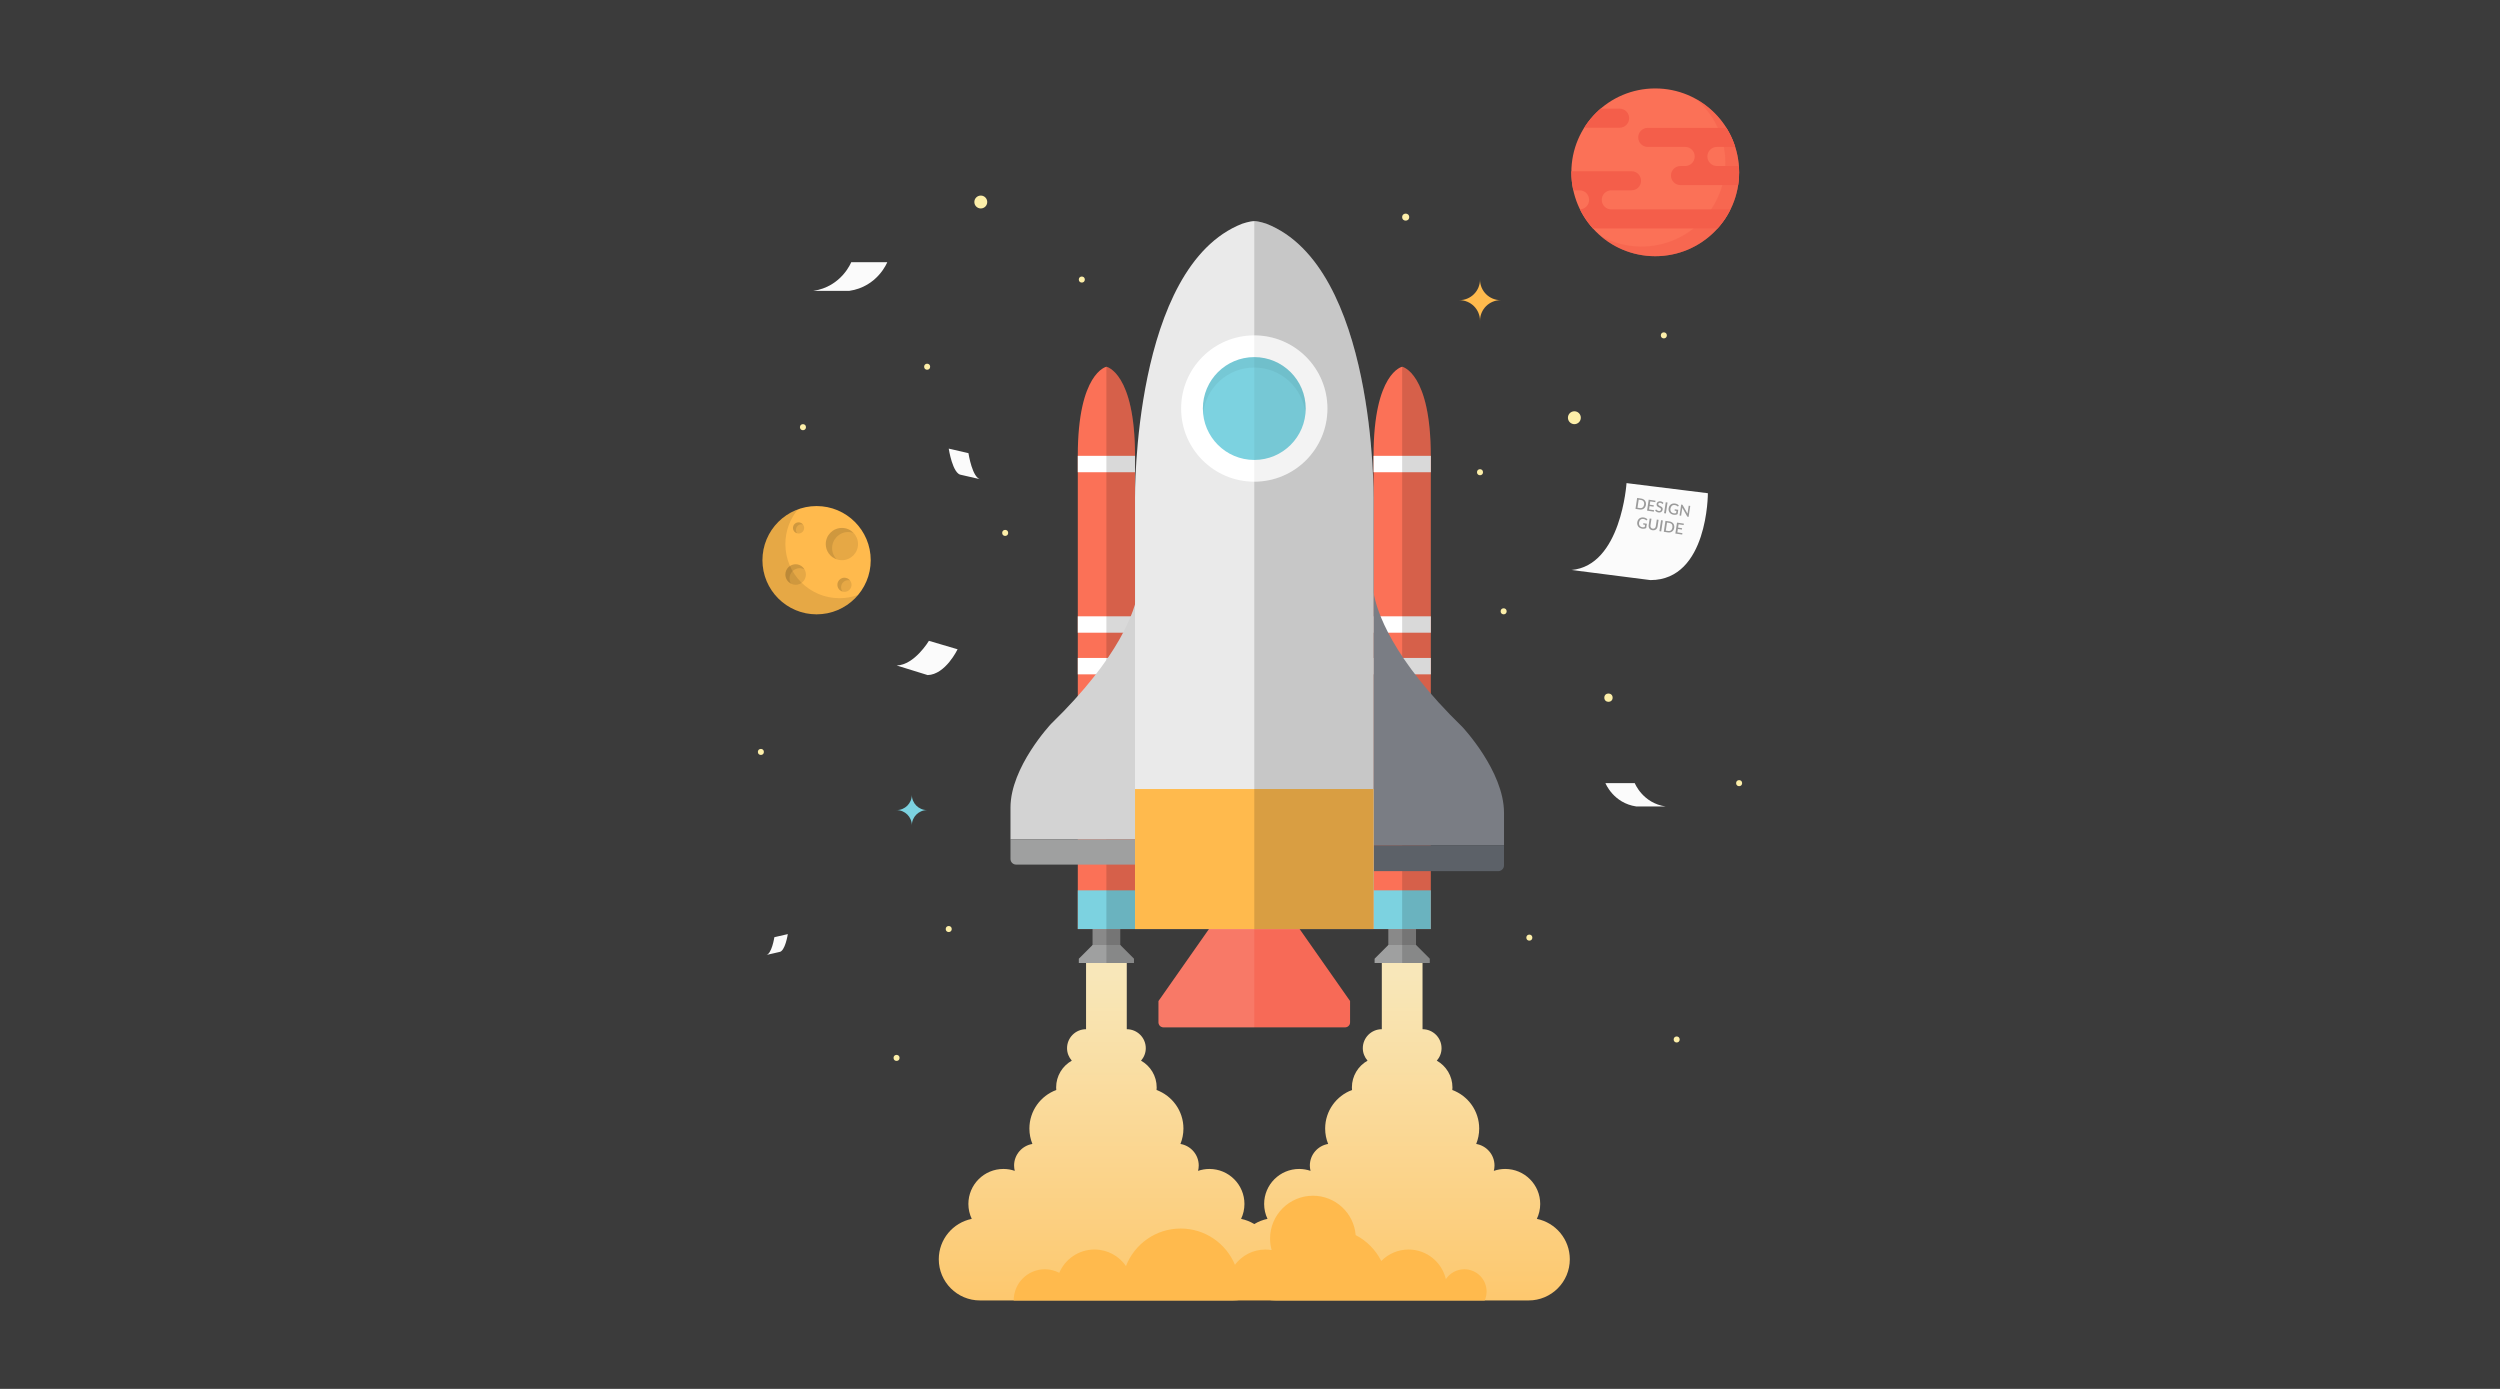 <?xml version="1.0" encoding="utf-8"?>
<!-- Generator: Adobe Illustrator 16.0.0, SVG Export Plug-In . SVG Version: 6.00 Build 0)  -->
<!DOCTYPE svg PUBLIC "-//W3C//DTD SVG 1.1//EN" "http://www.w3.org/Graphics/SVG/1.1/DTD/svg11.dtd">
<svg version="1.1" id="Layer_1" xmlns="http://www.w3.org/2000/svg" xmlns:xlink="http://www.w3.org/1999/xlink" x="0px" y="0px"
	 width="900px" height="500px" viewBox="0 0 900 500" enable-background="new 0 0 900 500" xml:space="preserve">
<rect fill="#3B3B3B" width="900" height="500.001"/>
<g>
	<g>
		<circle fill="#FB7157" cx="595.886" cy="62.034" r="30.196"/>
		<g>
			<defs>
				<circle id="SVGID_1_" cx="595.886" cy="62.034" r="30.196"/>
			</defs>
			<clipPath id="SVGID_2_">
				<use xlink:href="#SVGID_1_"  overflow="visible"/>
			</clipPath>
			<g clip-path="url(#SVGID_2_)">
				<path opacity="0.5" fill="#F45E4A" d="M610.609,35.672c6.43,5.538,10.506,13.733,10.506,22.884
					c0,16.678-13.52,30.198-30.195,30.198c-5.35,0-10.369-1.396-14.725-3.835c5.287,4.554,12.164,7.314,19.691,7.314
					c16.676,0,30.195-13.52,30.195-30.198C626.082,50.706,619.84,40.839,610.609,35.672z"/>
				<path fill="#F45E4A" d="M631.268,59.763h-13.176c-1.896,0-3.436-1.54-3.436-3.436c0-1.898,1.539-3.436,3.436-3.436h7.283
					c1.896,0,3.436-1.538,3.436-3.436c0-1.896-1.539-3.436-3.436-3.436h-32.184c-1.896,0-3.436,1.539-3.436,3.436
					c0,1.897,1.539,3.436,3.436,3.436h13.473c1.896,0,3.436,1.538,3.436,3.436c0,1.896-1.539,3.436-3.436,3.436h-1.686
					c-1.896,0-3.434,1.537-3.434,3.436c0,1.896,1.537,3.437,3.434,3.437h26.289c1.9,0,3.438-1.54,3.438-3.437
					C634.705,61.3,633.168,59.763,631.268,59.763z"/>
				<path fill="#F45E4A" d="M583.064,39.108h-13.178c-1.896,0-3.436-1.538-3.436-3.435c0-1.898,1.539-3.437,3.436-3.437h7.283
					c1.898,0,3.438-1.539,3.438-3.435c0-1.897-1.539-3.437-3.438-3.437h-32.184c-1.895,0-3.434,1.539-3.434,3.437
					c0,1.896,1.539,3.435,3.434,3.435h13.473c1.9,0,3.438,1.539,3.438,3.437c0,1.897-1.537,3.435-3.438,3.435h-1.684
					c-1.896,0-3.436,1.538-3.436,3.437c0,1.896,1.539,3.435,3.436,3.435h26.289c1.898,0,3.436-1.539,3.436-3.435
					C586.5,40.646,584.963,39.108,583.064,39.108z"/>
				<path fill="#F45E4A" d="M640.393,75.386h-60.328c-1.895,0-3.436-1.537-3.436-3.434c0-1.897,1.541-3.437,3.436-3.437h7.283
					c1.896,0,3.438-1.539,3.438-3.435c0-1.897-1.541-3.436-3.438-3.436h-32.182c-1.896,0-3.436,1.539-3.436,3.436
					c0,1.896,1.539,3.435,3.436,3.435h13.473c1.898,0,3.434,1.539,3.434,3.437c0,1.897-1.535,3.434-3.434,3.434h-1.686
					c-1.896,0-3.436,1.54-3.436,3.437c0,1.898,1.539,3.434,3.436,3.434h73.439c1.898,0,3.436-1.536,3.436-3.434
					C643.828,76.925,642.291,75.386,640.393,75.386z"/>
			</g>
		</g>
	</g>
	<g>
		<circle fill="#FFBA4D" cx="293.973" cy="201.669" r="19.488"/>
		<path opacity="0.1" d="M302.22,215.352c-10.763,0-19.488-8.725-19.488-19.488c0-4.759,1.708-9.117,4.541-12.501
			c-7.462,2.732-12.789,9.897-12.789,18.307c0,10.762,8.726,19.488,19.488,19.488c6.005,0,11.373-2.717,14.947-6.987
			C306.831,214.934,304.575,215.352,302.22,215.352z"/>
		<circle opacity="0.1" cx="303.081" cy="195.864" r="5.806"/>
		<path opacity="0.1" d="M299.558,197.329c0-3.206,2.599-5.806,5.805-5.806c0.669,0,1.309,0.119,1.907,0.328
			c-1.057-1.104-2.541-1.793-4.189-1.793c-3.206,0-5.806,2.599-5.806,5.805c0,2.537,1.63,4.688,3.898,5.478
			C300.174,200.3,299.558,198.888,299.558,197.329z"/>
		<circle opacity="0.1" cx="287.482" cy="190.059" r="2.013"/>
		<path opacity="0.1" d="M286.524,190.762c0-1.111,0.902-2.013,2.014-2.013c0.183,0,0.357,0.032,0.527,0.079
			c-0.369-0.473-0.938-0.783-1.583-0.783c-1.111,0-2.013,0.901-2.013,2.014c0,0.928,0.632,1.701,1.486,1.934
			C286.689,191.651,286.524,191.229,286.524,190.762z"/>
		<circle opacity="0.1" cx="304.008" cy="210.523" r="2.546"/>
		<path opacity="0.1" d="M302.796,211.414c0-1.406,1.14-2.546,2.546-2.546c0.232,0,0.453,0.041,0.666,0.099
			c-0.466-0.597-1.185-0.989-2.001-0.989c-1.406,0-2.546,1.14-2.546,2.545c0,1.174,0.799,2.151,1.879,2.446
			C303.005,212.539,302.796,212.003,302.796,211.414z"/>
		<circle opacity="0.1" cx="286.427" cy="206.83" r="3.694"/>
		<path opacity="0.1" d="M284.228,208.237c0-2.04,1.655-3.695,3.694-3.695c0.606,0,1.17,0.16,1.676,0.419
			c-0.643-1.089-1.815-1.827-3.171-1.827c-2.04,0-3.694,1.654-3.694,3.695c0,1.433,0.825,2.663,2.019,3.275
			C284.427,209.555,284.228,208.921,284.228,208.237z"/>
	</g>
	<path fill="#FFBA4D" d="M525.379,108.059c4.1,0,7.424-3.323,7.424-7.422c0,4.1,3.322,7.422,7.422,7.422
		c-4.1,0-7.422,3.323-7.422,7.423C532.803,111.381,529.479,108.059,525.379,108.059z"/>
	<path fill="#7CD2E0" d="M322.76,291.638c3.04,0,5.504-2.464,5.504-5.504c0,3.04,2.465,5.504,5.504,5.504
		c-3.04,0-5.504,2.464-5.504,5.505C328.264,294.102,325.8,291.638,322.76,291.638z"/>
	<circle fill="#FDEFA9" cx="353.085" cy="72.725" r="2.321"/>
	<circle fill="#FDEFA9" cx="566.776" cy="150.378" r="2.321"/>
	<circle fill="#FDEFA9" cx="579.049" cy="251.163" r="1.496"/>
	<circle fill="#FDEFA9" cx="273.917" cy="270.694" r="1.087"/>
	<circle fill="#FDEFA9" cx="626.083" cy="281.935" r="1.087"/>
	<circle fill="#FDEFA9" cx="322.76" cy="380.846" r="1.087"/>
	<circle fill="#FDEFA9" cx="603.604" cy="374.214" r="1.086"/>
	<circle fill="#FDEFA9" cx="541.311" cy="220.072" r="1.088"/>
	<circle fill="#FDEFA9" cx="550.562" cy="337.548" r="1.087"/>
	<circle fill="#FDEFA9" cx="289.065" cy="153.786" r="1.087"/>
	<circle fill="#FDEFA9" cx="389.452" cy="100.639" r="1.087"/>
	<circle fill="#FDEFA9" cx="532.802" cy="170" r="1.087"/>
	<circle fill="#FDEFA9" cx="598.983" cy="120.732" r="1.087"/>
	<circle fill="#FDEFA9" cx="361.865" cy="191.847" r="1.087"/>
	<circle fill="#FDEFA9" cx="341.542" cy="334.452" r="1.087"/>
	<circle fill="#FDEFA9" cx="333.769" cy="132.023" r="1.087"/>
	<g>
		<rect x="393.32" y="330.534" fill="#898989" width="9.969" height="14.03"/>
		<polygon fill="#9FA0A0" points="403.289,340.194 393.32,340.196 388.378,345.138 388.378,346.68 408.232,346.68 408.232,345.138 
					"/>
		<polygon opacity="0.15" points="403.289,340.194 403.289,330.534 398.305,330.534 398.304,346.68 408.232,346.68 408.232,345.138 
					"/>
	</g>
	<g>
		<rect x="499.797" y="330.534" fill="#898989" width="9.969" height="14.03"/>
		<polygon fill="#9FA0A0" points="509.766,340.194 499.797,340.196 494.855,345.138 494.855,346.68 514.709,346.68 514.709,345.138 
					"/>
		<polygon opacity="0.15" points="509.766,340.194 509.766,330.534 504.781,330.534 504.781,346.68 514.709,346.68 514.709,345.138 
					"/>
	</g>
	<path opacity="0.1" fill="#FFFFFF" d="M451.543,360.364h-34.476v7.704c0,0.976,0.791,1.768,1.767,1.768h30.942h1.767h1.767h30.942
		c0.975,0,1.766-0.792,1.766-1.768v-7.704H451.543z"/>
	<g>
		<path fill="#FB7157" d="M408.604,164.102c0-29.956-10.299-32.077-10.299-32.077s-10.302,2.121-10.302,32.077h0.005v170.354h20.6
			V164.102H408.604z"/>
		<rect x="388.008" y="320.531" fill="#7CD2E0" width="20.6" height="13.924"/>
		<rect x="388.003" y="164.102" fill="#FFFFFF" width="20.604" height="5.9"/>
		<rect x="388.003" y="221.873" fill="#FFFFFF" width="20.604" height="5.901"/>
		<rect x="388.003" y="236.863" fill="#FFFFFF" width="20.604" height="5.901"/>
		<path opacity="0.15" d="M408.604,164.102c0-29.956-10.299-32.077-10.299-32.077l0.003,202.431h10.3v-18.608V164.102H408.604z"/>
	</g>
	<g>
		<path fill="#FB7157" d="M515.078,164.102c0-29.956-10.299-32.077-10.299-32.077s-10.301,2.121-10.301,32.077h0.004v170.354h20.6
			V164.102H515.078z"/>
		<rect x="494.482" y="320.531" fill="#7CD2E0" width="20.6" height="13.924"/>
		<rect x="494.479" y="164.102" fill="#FFFFFF" width="20.604" height="5.9"/>
		<rect x="494.479" y="221.873" fill="#FFFFFF" width="20.604" height="5.901"/>
		<rect x="494.479" y="236.863" fill="#FFFFFF" width="20.604" height="5.901"/>
		<path opacity="0.15" d="M515.078,164.102c0-29.956-10.299-32.077-10.299-32.077l0.002,202.431h10.301v-18.608V164.102H515.078z"/>
	</g>
	<path fill="#F76A57" d="M451.543,311.174l-34.476,49.19v7.704c0,0.976,0.791,1.768,1.767,1.768h30.942h1.767h1.767h30.942
		c0.975,0,1.766-0.792,1.766-1.768v-7.704L451.543,311.174z"/>
	<path opacity="0.1" fill="#FFFFFF" d="M417.067,360.364v7.704c0,0.976,0.791,1.768,1.767,1.768h30.942h1.767v-9.472v-49.19
		L417.067,360.364z"/>
	<path fill="#D3D3D3" d="M409.634,213.274c-1.073,6.473-6.342,23.096-31.25,47.322c0,0-14.61,15.522-14.61,30.131v11.414h45.86
		V213.274z"/>
	<path fill="#7A7D84" d="M494.479,213.274c1.098,6.628,6.492,23.652,32.002,48.461c0,0,14.961,15.896,14.961,30.856v11.688h-46.963
		V213.274z"/>
	<path fill="#9FA0A0" d="M363.773,302.141v7.086c0,1.119,0.909,2.027,2.029,2.027h43.833v-9.113H363.773z"/>
	<path fill="#5C6168" d="M541.441,304.279v7.256c0,1.147-0.932,2.077-2.078,2.077h-44.887v-9.333H541.441z"/>
	<path fill="#EAEAEA" d="M494.475,223.005v-43.9c0,0,0.85-83.083-38.58-98.564c0,0-2.734-0.942-4.354-0.942
		c-1.623,0-4.359,0.942-4.359,0.942c-39.429,15.481-38.572,98.564-38.572,98.564v43.9v111.448h85.866V223.005z"/>
	<rect x="408.609" y="284.05" fill="#FFBA4D" width="85.87" height="50.403"/>
	<path opacity="0.15" d="M451.543,79.598c1.622,0,4.359,0.942,4.359,0.942c39.428,15.481,38.572,98.564,38.572,98.564v43.9v111.448
		h-42.932V79.598z"/>
	<circle fill="#FFFFFF" cx="451.542" cy="147.07" r="26.337"/>
	<circle fill="#7CD2E0" cx="451.543" cy="147.07" r="18.512"/>
	<path opacity="0.05" d="M451.542,120.733v52.673c14.546,0,26.337-11.791,26.337-26.336
		C477.879,132.524,466.088,120.733,451.542,120.733z"/>
	<path opacity="0.05" d="M451.542,132.32c9.589,0,17.474,7.291,18.417,16.63c0.062-0.618,0.096-1.246,0.096-1.88
		c0-10.226-8.289-18.513-18.513-18.513c-10.225,0-18.513,8.287-18.513,18.513c0,0.634,0.033,1.262,0.096,1.88
		C434.067,139.61,441.953,132.32,451.542,132.32z"/>
	<circle fill="#FDEFA9" cx="506.047" cy="78.166" r="1.266"/>
	<linearGradient id="SVGID_3_" gradientUnits="userSpaceOnUse" x1="398.308" y1="350.773" x2="398.308" y2="519.609">
		<stop  offset="0" style="stop-color:#F8E7B9"/>
		<stop  offset="1" style="stop-color:#FFBA4D"/>
	</linearGradient>
	<path fill="url(#SVGID_3_)" d="M446.791,438.796c0.768-1.629,1.209-3.442,1.209-5.361c0-6.966-5.648-12.613-12.613-12.613
		c-1.433,0-2.803,0.249-4.086,0.689c0.153-0.614,0.244-1.254,0.244-1.916c0-3.912-2.852-7.149-6.588-7.772
		c0.69-1.712,1.08-3.577,1.08-5.535c0-6.377-4.032-11.798-9.679-13.891c0.026-0.311,0.047-0.62,0.047-0.937
		c0-4.132-2.272-7.729-5.632-9.621c1.05-1.203,1.708-2.758,1.708-4.48c0-3.779-3.063-6.842-6.842-6.842V346.68h-7.331h-7.33v23.837
		c-3.779,0-6.842,3.062-6.842,6.842c0,1.723,0.658,3.277,1.708,4.48c-3.36,1.893-5.632,5.489-5.632,9.621
		c0,0.316,0.021,0.626,0.047,0.937c-5.646,2.093-9.678,7.514-9.678,13.891c0,1.958,0.388,3.823,1.079,5.535
		c-3.736,0.623-6.587,3.86-6.587,7.772c0,0.662,0.09,1.302,0.244,1.916c-1.283-0.44-2.653-0.689-4.086-0.689
		c-6.965,0-12.614,5.647-12.614,12.613c0,1.919,0.442,3.732,1.21,5.361c-6.771,1.374-11.866,7.359-11.866,14.534
		c0,8.191,6.64,14.832,14.833,14.832h45.516h45.517c8.193,0,14.833-6.641,14.833-14.832
		C458.658,446.155,453.562,440.17,446.791,438.796z"/>
	<linearGradient id="SVGID_4_" gradientUnits="userSpaceOnUse" x1="504.781" y1="350.773" x2="504.781" y2="519.609">
		<stop  offset="0" style="stop-color:#F8E7B9"/>
		<stop  offset="1" style="stop-color:#FFBA4D"/>
	</linearGradient>
	<path fill="url(#SVGID_4_)" d="M553.266,438.796c0.768-1.629,1.209-3.442,1.209-5.361c0-6.966-5.648-12.613-12.613-12.613
		c-1.434,0-2.803,0.249-4.088,0.689c0.152-0.614,0.244-1.254,0.244-1.916c0-3.912-2.852-7.149-6.588-7.772
		c0.691-1.712,1.08-3.577,1.08-5.535c0-6.377-4.031-11.798-9.678-13.891c0.025-0.311,0.047-0.62,0.047-0.937
		c0-4.132-2.273-7.729-5.631-9.621c1.049-1.203,1.707-2.758,1.707-4.48c0-3.779-3.064-6.842-6.844-6.842V346.68h-7.33h-7.33v23.837
		c-3.779,0-6.842,3.062-6.842,6.842c0,1.723,0.658,3.277,1.707,4.48c-3.359,1.893-5.633,5.489-5.633,9.621
		c0,0.316,0.023,0.626,0.049,0.937c-5.646,2.093-9.678,7.514-9.678,13.891c0,1.958,0.387,3.823,1.078,5.535
		c-3.736,0.623-6.588,3.86-6.588,7.772c0,0.662,0.09,1.302,0.244,1.916c-1.283-0.44-2.654-0.689-4.088-0.689
		c-6.963,0-12.613,5.647-12.613,12.613c0,1.919,0.442,3.732,1.211,5.361c-6.772,1.374-11.867,7.359-11.867,14.534
		c0,8.191,6.64,14.832,14.833,14.832h45.516h45.518c8.191,0,14.832-6.641,14.832-14.832
		C565.131,446.155,560.035,440.17,553.266,438.796z"/>
	<path fill="#FFBA4D" d="M534.496,468.162c0.434-0.984,0.676-2.07,0.676-3.213c0-4.424-3.586-8.012-8.01-8.012
		c-2.771,0-5.215,1.41-6.652,3.551c-1.422-6.104-6.883-10.656-13.418-10.656c-3.854,0-7.334,1.584-9.836,4.134
		c-2.008-4.003-5.238-7.277-9.213-9.331c-0.648-7.932-7.279-14.173-15.379-14.173c-8.531,0-15.445,6.915-15.445,15.443
		c0,1.431,0.211,2.809,0.574,4.122c-0.727-0.117-1.469-0.195-2.23-0.195c-4.493,0-8.473,2.16-10.99,5.486
		c-3.18-7.656-10.722-13.044-19.529-13.044c-8.976,0-16.627,5.604-19.694,13.495c-2.49-3.585-6.633-5.938-11.329-5.938
		c-5.697,0-10.586,3.457-12.689,8.387c-1.553-0.813-3.317-1.281-5.192-1.281c-6.194,0-11.215,5.022-11.215,11.216l0,0.005
		L534.496,468.162z"/>
	<path fill="#FBFBFB" d="M306.445,94.388c0,0-3.474,8.842-13.685,10.324h12.975c10.211-1.482,13.685-10.324,13.685-10.324H306.445z"
		/>
	<path fill="#FBFBFB" d="M588.52,281.933c0,0,2.826,7.194,11.135,8.4h-10.557c-8.311-1.206-11.137-8.4-11.137-8.4H588.52z"/>
	<path fill="#FBFBFB" d="M348.642,163.134l-7.099-1.63c0,0,1.398,9.27,4.538,9.463l7.1,1.63
		C350.04,172.402,348.642,163.134,348.642,163.134z"/>
	<path fill="#FBFBFB" d="M278.771,337.389l4.84-1.111c0,0-0.953,6.318-3.094,6.451l-4.839,1.111
		C277.818,343.707,278.771,337.389,278.771,337.389z"/>
	<path fill="#FBFBFB" d="M334.411,230.695c0,0-5.164,8.683-11.604,8.877l11.151,3.457c6.44-0.194,10.772-9.289,10.772-9.289
		L334.411,230.695z"/>
	<g>
		<path fill="#FBFBFB" d="M594.154,208.833c20.766,0,20.682-31.274,20.682-31.274l-29.287-3.64c0,0-1.908,29.749-19.844,31.274
			L594.154,208.833z"/>
		<g>
			<path fill="#9B9B9B" d="M592.529,181.749c-0.045,0.29-0.133,0.553-0.264,0.781c-0.131,0.226-0.295,0.411-0.494,0.562
				c-0.197,0.149-0.426,0.252-0.68,0.31c-0.258,0.061-0.533,0.068-0.83,0.025l-1.486-0.226l0.592-3.942l1.488,0.224
				c0.297,0.043,0.557,0.132,0.783,0.265c0.229,0.132,0.416,0.301,0.562,0.495c0.145,0.202,0.246,0.429,0.307,0.685
				C592.566,181.182,592.572,181.457,592.529,181.749z M591.875,181.652c0.035-0.228,0.035-0.434-0.002-0.626
				c-0.031-0.189-0.098-0.355-0.193-0.494c-0.094-0.144-0.219-0.259-0.371-0.35c-0.15-0.091-0.33-0.151-0.531-0.183l-0.846-0.128
				l-0.438,2.906l0.846,0.127c0.203,0.031,0.391,0.027,0.561-0.012c0.174-0.042,0.326-0.116,0.459-0.225
				c0.133-0.112,0.244-0.248,0.332-0.417C591.779,182.079,591.842,181.879,591.875,181.652z"/>
			<path fill="#9B9B9B" d="M595.984,180.252l-0.076,0.52l-1.814-0.274l-0.18,1.188l1.451,0.219l-0.078,0.498l-1.449-0.215
				l-0.182,1.217l1.818,0.272l-0.082,0.519l-2.457-0.37l0.592-3.94L595.984,180.252z"/>
			<path fill="#9B9B9B" d="M598.641,181.339c-0.025,0.035-0.051,0.056-0.074,0.065c-0.025,0.012-0.053,0.017-0.086,0.011
				s-0.07-0.025-0.109-0.06c-0.039-0.038-0.086-0.077-0.143-0.125c-0.061-0.045-0.129-0.086-0.211-0.129
				c-0.08-0.043-0.18-0.073-0.297-0.093c-0.111-0.017-0.209-0.018-0.295-0.002c-0.09,0.013-0.164,0.046-0.229,0.083
				c-0.064,0.04-0.115,0.095-0.152,0.156c-0.039,0.064-0.064,0.133-0.078,0.214c-0.014,0.096,0.002,0.183,0.043,0.26
				c0.043,0.073,0.105,0.141,0.184,0.203c0.08,0.06,0.174,0.118,0.281,0.167c0.104,0.054,0.211,0.11,0.32,0.168
				c0.111,0.057,0.219,0.121,0.322,0.186c0.104,0.069,0.191,0.15,0.268,0.238c0.074,0.091,0.129,0.199,0.164,0.321
				c0.037,0.12,0.043,0.264,0.018,0.423c-0.025,0.175-0.08,0.337-0.164,0.48c-0.082,0.146-0.189,0.264-0.32,0.358
				c-0.133,0.103-0.285,0.169-0.463,0.209c-0.178,0.041-0.371,0.043-0.586,0.013c-0.125-0.019-0.248-0.049-0.363-0.091
				c-0.115-0.045-0.223-0.099-0.326-0.157c-0.102-0.062-0.193-0.133-0.279-0.208c-0.086-0.078-0.158-0.162-0.223-0.25l0.232-0.279
				c0.02-0.026,0.043-0.041,0.07-0.052c0.029-0.013,0.059-0.015,0.088-0.009c0.043,0.006,0.088,0.031,0.133,0.078
				c0.045,0.047,0.1,0.101,0.166,0.158c0.064,0.057,0.145,0.113,0.24,0.168c0.098,0.054,0.217,0.092,0.357,0.11
				c0.234,0.036,0.42,0.009,0.564-0.086c0.143-0.094,0.23-0.24,0.26-0.44c0.018-0.115,0.006-0.203-0.037-0.285
				c-0.041-0.077-0.102-0.147-0.186-0.206c-0.076-0.06-0.17-0.117-0.277-0.166c-0.105-0.051-0.213-0.103-0.324-0.157
				c-0.109-0.055-0.215-0.116-0.318-0.184c-0.104-0.067-0.193-0.148-0.266-0.238c-0.076-0.095-0.131-0.206-0.164-0.335
				c-0.037-0.128-0.039-0.276-0.014-0.459c0.023-0.142,0.068-0.276,0.145-0.401c0.076-0.124,0.176-0.23,0.297-0.316
				c0.123-0.088,0.268-0.15,0.434-0.187c0.166-0.041,0.35-0.044,0.551-0.012c0.227,0.032,0.43,0.096,0.605,0.198
				c0.18,0.098,0.328,0.223,0.443,0.378L598.641,181.339z"/>
			<path fill="#9B9B9B" d="M599.715,184.846l-0.643-0.1l0.596-3.938l0.641,0.095L599.715,184.846z"/>
			<path fill="#9B9B9B" d="M602.504,185.31c-0.318-0.047-0.602-0.14-0.846-0.278c-0.24-0.138-0.441-0.311-0.598-0.518
				c-0.152-0.206-0.264-0.44-0.324-0.699c-0.061-0.26-0.072-0.539-0.027-0.836c0.045-0.298,0.135-0.561,0.266-0.796
				c0.133-0.232,0.299-0.425,0.504-0.575c0.203-0.153,0.438-0.257,0.703-0.317c0.264-0.059,0.553-0.066,0.865-0.018
				c0.158,0.025,0.305,0.06,0.436,0.104c0.133,0.045,0.254,0.095,0.363,0.158c0.111,0.059,0.211,0.129,0.299,0.208
				c0.092,0.076,0.17,0.161,0.24,0.248l-0.227,0.268c-0.035,0.04-0.078,0.061-0.127,0.066c-0.047,0.005-0.094-0.017-0.141-0.056
				s-0.1-0.079-0.152-0.122c-0.057-0.044-0.117-0.086-0.191-0.129c-0.072-0.043-0.156-0.08-0.252-0.114
				c-0.1-0.035-0.217-0.061-0.352-0.083c-0.209-0.031-0.402-0.024-0.58,0.019c-0.176,0.044-0.334,0.12-0.473,0.228
				c-0.137,0.112-0.25,0.25-0.342,0.419c-0.092,0.175-0.152,0.371-0.188,0.594c-0.035,0.231-0.031,0.451,0.008,0.646
				c0.037,0.194,0.111,0.363,0.215,0.512c0.105,0.146,0.24,0.267,0.406,0.365c0.166,0.091,0.359,0.155,0.576,0.189
				c0.16,0.021,0.307,0.025,0.441,0.009c0.129-0.016,0.262-0.044,0.393-0.087l0.119-0.784l-0.551-0.082
				c-0.041-0.007-0.072-0.024-0.094-0.05c-0.02-0.026-0.027-0.055-0.021-0.09l0.055-0.366l1.262,0.189l-0.234,1.559
				C603.5,185.316,603.023,185.387,602.504,185.31z"/>
			<path fill="#9B9B9B" d="M605.633,181.71c0.02,0.006,0.035,0.015,0.049,0.021c0.018,0.01,0.031,0.023,0.043,0.044
				c0.014,0.013,0.025,0.034,0.039,0.059l1.748,3.109c0.004-0.057,0.008-0.112,0.014-0.168c0.004-0.056,0.012-0.107,0.02-0.155
				l0.385-2.571l0.562,0.085l-0.594,3.941l-0.326-0.049c-0.049-0.007-0.09-0.021-0.121-0.046c-0.031-0.019-0.061-0.054-0.088-0.101
				l-1.744-3.104c-0.002,0.056-0.006,0.105-0.012,0.161c-0.004,0.05-0.012,0.098-0.018,0.143l-0.389,2.591l-0.564-0.084l0.592-3.944
				l0.334,0.051C605.59,181.698,605.613,181.703,605.633,181.71z"/>
			<path fill="#9B9B9B" d="M591.207,190.324c-0.318-0.045-0.6-0.138-0.844-0.275c-0.244-0.139-0.441-0.312-0.598-0.515
				c-0.156-0.206-0.264-0.441-0.326-0.702c-0.062-0.26-0.07-0.539-0.027-0.835c0.045-0.296,0.137-0.565,0.268-0.795
				c0.131-0.235,0.299-0.424,0.502-0.576c0.205-0.152,0.438-0.258,0.703-0.316c0.266-0.062,0.553-0.069,0.865-0.02
				c0.158,0.023,0.305,0.058,0.436,0.103c0.133,0.045,0.254,0.099,0.363,0.158c0.111,0.061,0.211,0.132,0.299,0.207
				c0.092,0.079,0.17,0.162,0.242,0.248l-0.229,0.269c-0.037,0.039-0.078,0.061-0.125,0.064c-0.049,0.008-0.094-0.013-0.145-0.052
				c-0.045-0.037-0.098-0.083-0.152-0.122c-0.055-0.044-0.115-0.088-0.188-0.131c-0.074-0.039-0.16-0.08-0.256-0.112
				c-0.098-0.035-0.215-0.064-0.352-0.083c-0.207-0.032-0.4-0.025-0.578,0.018c-0.176,0.043-0.334,0.118-0.471,0.227
				c-0.139,0.108-0.252,0.248-0.344,0.419c-0.09,0.172-0.152,0.37-0.188,0.592c-0.035,0.23-0.033,0.449,0.006,0.644
				c0.041,0.197,0.113,0.368,0.217,0.513c0.105,0.148,0.242,0.272,0.408,0.365c0.164,0.091,0.355,0.16,0.572,0.19
				c0.162,0.024,0.311,0.029,0.443,0.011c0.131-0.015,0.264-0.046,0.395-0.089l0.117-0.782l-0.551-0.085
				c-0.041-0.004-0.074-0.02-0.092-0.046c-0.021-0.03-0.027-0.059-0.023-0.095l0.055-0.365l1.264,0.193l-0.234,1.556
				C592.205,190.332,591.727,190.404,591.207,190.324z"/>
			<path fill="#9B9B9B" d="M594.971,190.319c0.154,0.021,0.291,0.02,0.42-0.015c0.127-0.033,0.238-0.093,0.334-0.168
				c0.1-0.08,0.18-0.183,0.242-0.301c0.062-0.125,0.105-0.263,0.127-0.418l0.359-2.376l0.637,0.094l-0.355,2.379
				c-0.035,0.229-0.105,0.44-0.209,0.625c-0.104,0.185-0.234,0.342-0.396,0.465c-0.158,0.12-0.344,0.208-0.555,0.26
				c-0.209,0.049-0.439,0.057-0.688,0.019c-0.248-0.038-0.463-0.111-0.648-0.221c-0.186-0.111-0.338-0.247-0.457-0.41
				c-0.115-0.168-0.197-0.352-0.24-0.562c-0.045-0.207-0.051-0.427-0.016-0.66l0.357-2.374l0.643,0.093l-0.357,2.376
				c-0.027,0.157-0.023,0.301,0,0.437c0.023,0.133,0.07,0.253,0.139,0.362c0.068,0.101,0.156,0.191,0.27,0.26
				C594.691,190.251,594.82,190.297,594.971,190.319z"/>
			<path fill="#9B9B9B" d="M598.031,191.309l-0.643-0.097l0.592-3.941l0.643,0.096L598.031,191.309z"/>
			<path fill="#9B9B9B" d="M602.721,190.001c-0.043,0.288-0.131,0.551-0.262,0.774c-0.133,0.229-0.297,0.416-0.494,0.563
				c-0.199,0.152-0.43,0.251-0.684,0.311c-0.256,0.06-0.531,0.069-0.828,0.021l-1.488-0.223l0.594-3.942l1.488,0.223
				c0.295,0.047,0.557,0.137,0.783,0.271c0.229,0.13,0.416,0.298,0.562,0.495c0.146,0.201,0.248,0.427,0.307,0.681
				C602.758,189.433,602.764,189.707,602.721,190.001z M602.066,189.9c0.035-0.228,0.035-0.434,0-0.624
				c-0.033-0.188-0.1-0.354-0.195-0.495c-0.096-0.142-0.219-0.26-0.369-0.349c-0.154-0.091-0.332-0.152-0.533-0.185l-0.844-0.125
				l-0.438,2.907l0.846,0.125c0.201,0.031,0.387,0.026,0.559-0.016c0.174-0.042,0.328-0.115,0.459-0.223
				c0.135-0.109,0.246-0.246,0.332-0.416C601.971,190.331,602.033,190.13,602.066,189.9z"/>
			<path fill="#9B9B9B" d="M606.178,188.502l-0.078,0.52l-1.814-0.274l-0.178,1.188l1.449,0.22l-0.074,0.499l-1.449-0.222
				l-0.186,1.221l1.82,0.274l-0.082,0.517l-2.457-0.368l0.592-3.942L606.178,188.502z"/>
		</g>
	</g>
</g>
</svg>

